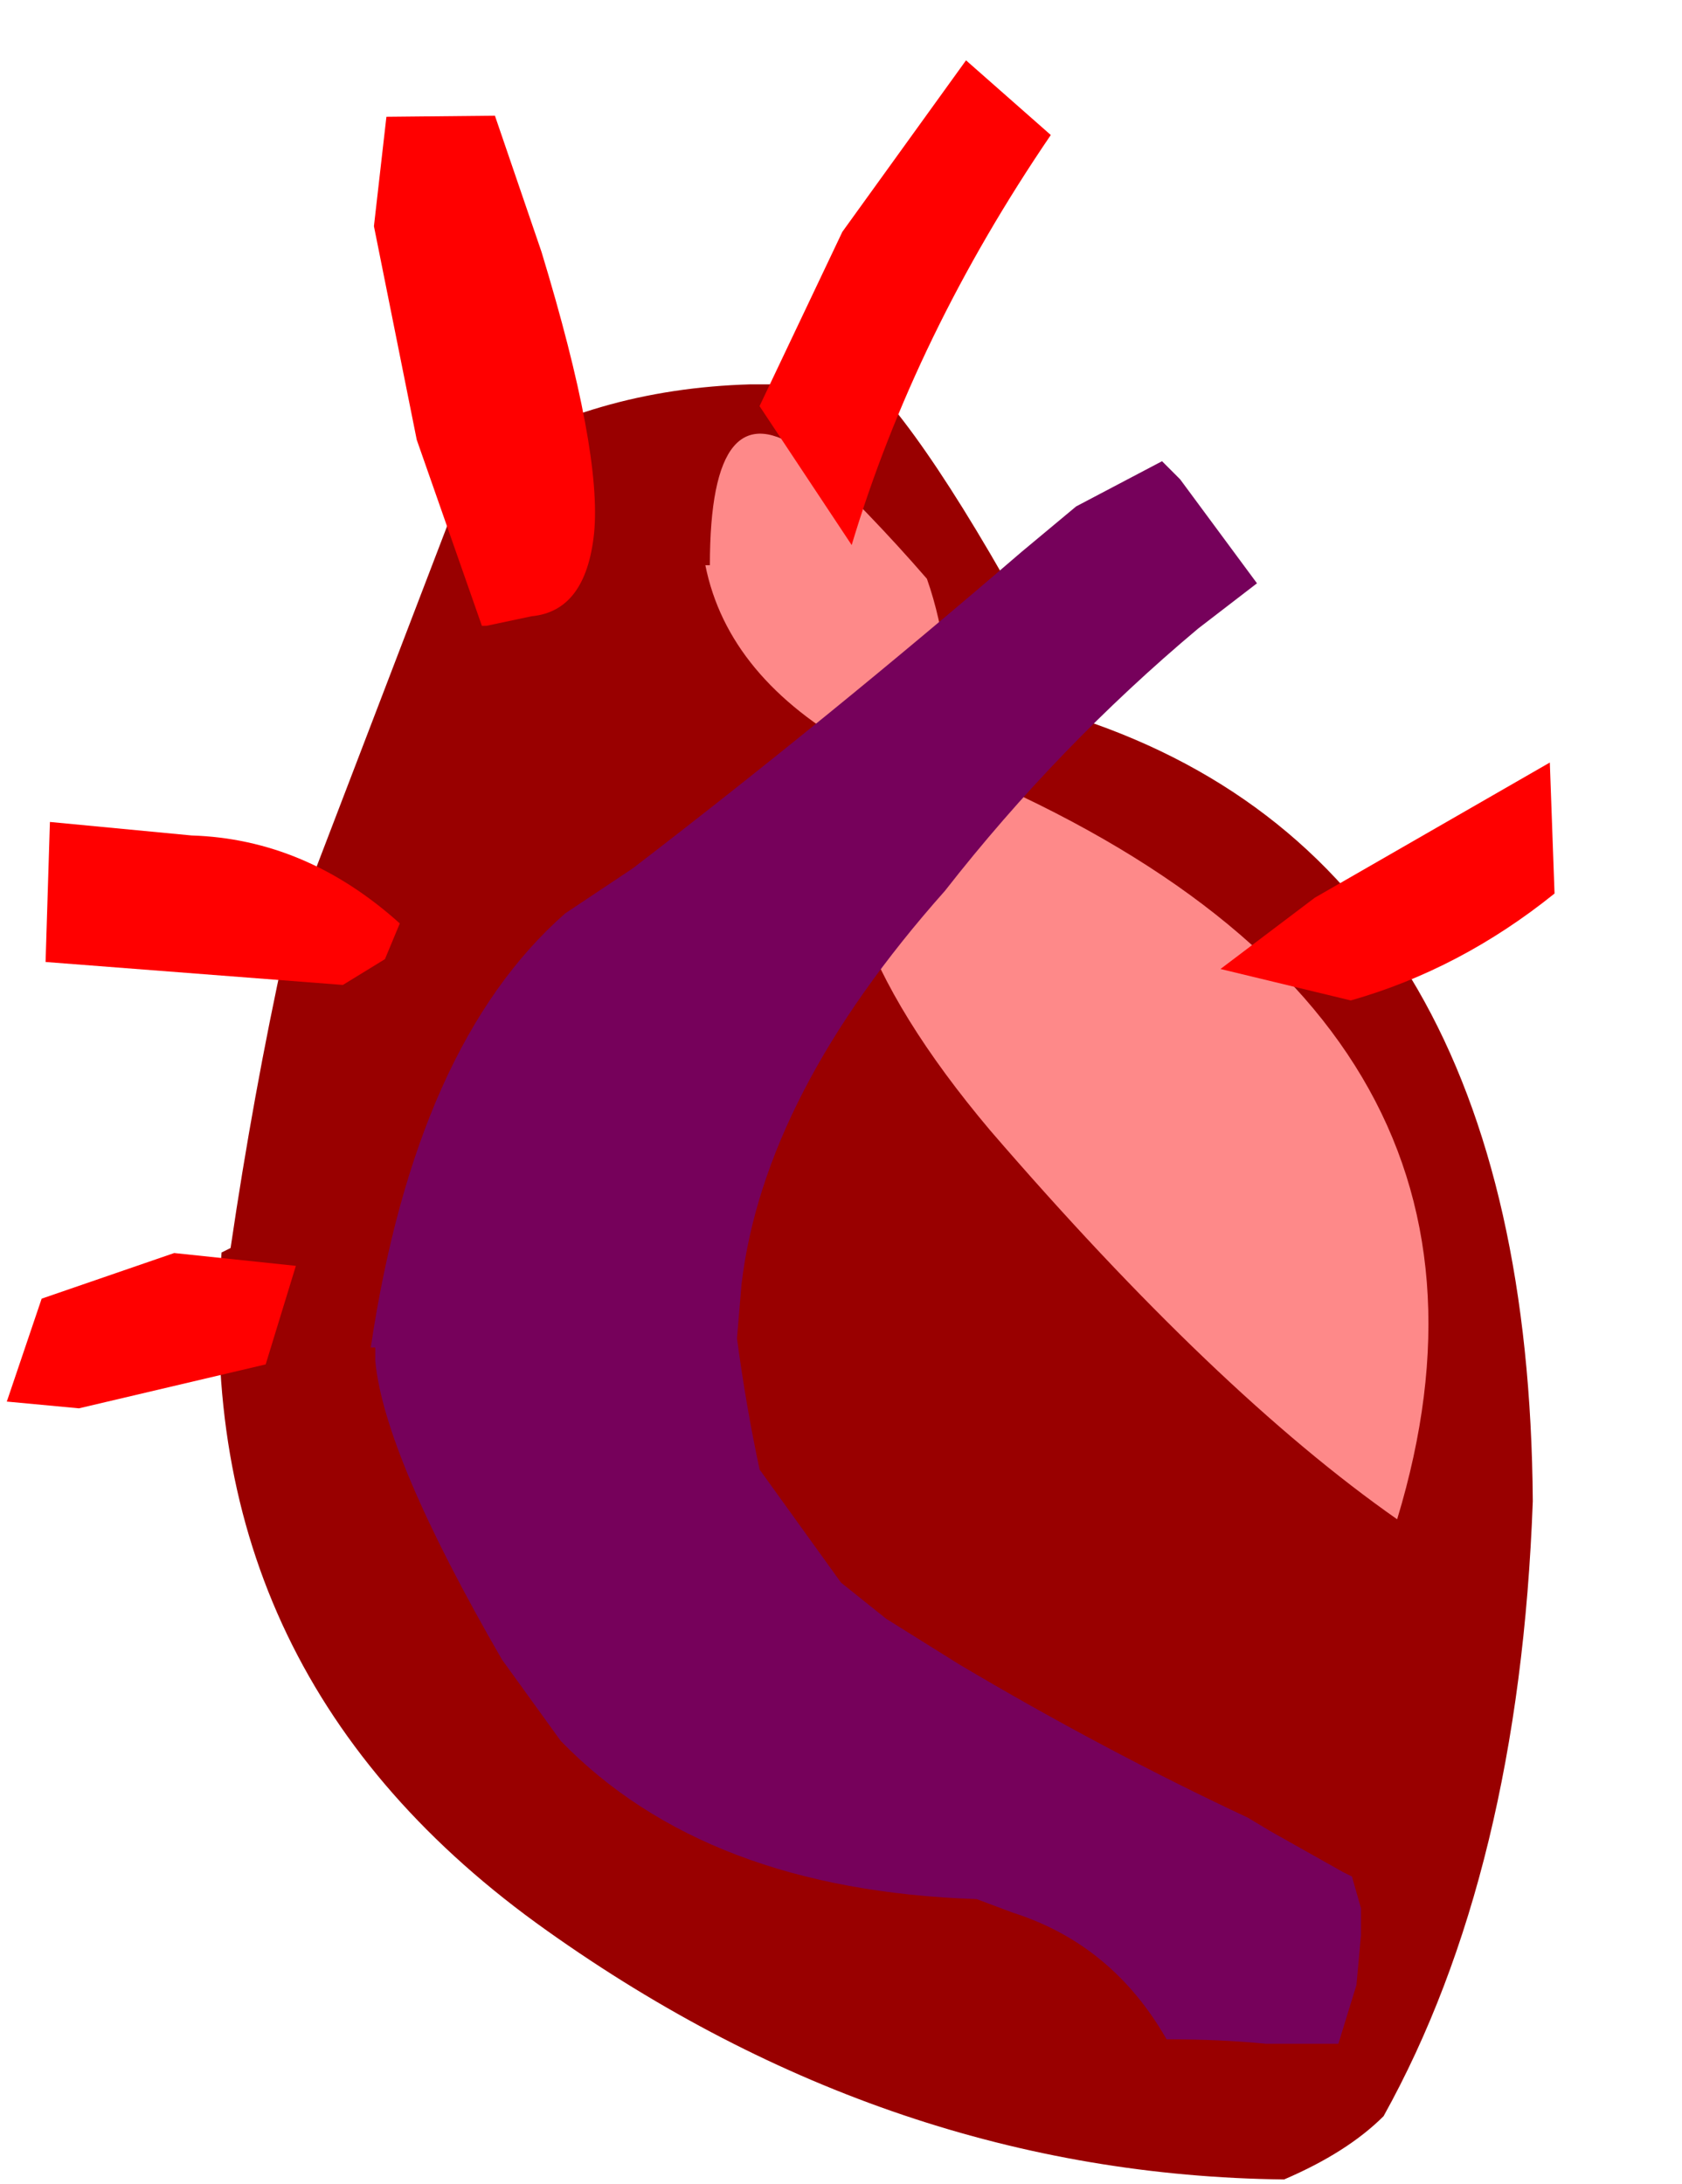 <?xml version="1.0" encoding="UTF-8" standalone="no"?>
<svg xmlns:ffdec="https://www.free-decompiler.com/flash" xmlns:xlink="http://www.w3.org/1999/xlink" ffdec:objectType="frame" height="24.15px" width="18.6px" xmlns="http://www.w3.org/2000/svg">
  <g transform="matrix(1.0, 0.0, 0.0, 1.0, 9.7, 14.1)">
    <use ffdec:characterId="1152" height="20.0" transform="matrix(1.0, 0.0, 0.0, 1.0, -7.25, -9.95)" width="15.2" xlink:href="#morphshape0"/>
    <use ffdec:characterId="1153" height="13.85" transform="matrix(1.0, 0.0, 0.0, 1.0, -1.95, -9.45)" width="8.55" xlink:href="#morphshape1"/>
    <use ffdec:characterId="1154" height="18.1" transform="matrix(1.0, 0.0, 0.0, 1.0, -5.75, -9.5)" width="11.1" xlink:href="#morphshape2"/>
    <use ffdec:characterId="1156" height="2.55" transform="matrix(1.019, -0.037, 0.036, 0.999, 3.719, -5.533)" width="3.65" xlink:href="#sprite0"/>
    <use ffdec:characterId="1158" height="5.2" transform="matrix(0.999, -0.044, 0.045, 1.018, -1.465, -13.325)" width="3.35" xlink:href="#sprite1"/>
    <use ffdec:characterId="1160" height="5.6" transform="matrix(1, -0.01, 0.01, 1.007, -5.577, -12.807)" width="2.4" xlink:href="#sprite2"/>
    <use ffdec:characterId="1162" height="1.7" transform="matrix(1.013, 0.032, -0.031, 0.999, -9.148, -5.011)" width="3.85" xlink:href="#sprite3"/>
    <use ffdec:characterId="1164" height="1.75" transform="matrix(0.999, 0.031, -0.031, 0.999, -9.572, -0.3)" width="3.15" xlink:href="#sprite4"/>
  </g>
  <defs>
    <g id="morphshape0" transform="matrix(1.0, 0.0, 0.0, 1.0, 7.25, 9.95)">
      <path d="M-7.25 -0.25 Q-7.6 4.45 -3.65 7.25 0.15 9.95 4.5 10.0 5.2 9.7 5.6 9.3 7.1 6.6 7.25 2.5 7.2 -4.5 2.25 -6.15 0.8 -8.95 -0.05 -9.85 L-1.4 -9.85 Q-3.15 -9.8 -4.5 -8.95 L-6.55 -3.6 Q-6.9 -2.0 -7.15 -0.3" fill="#990000" fill-rule="evenodd" stroke="none"/>
      <path d="M-7.15 -0.3 Q-6.9 -2.0 -6.55 -3.6 L-4.5 -8.95 Q-3.15 -9.8 -1.4 -9.85 L-0.05 -9.85 Q0.8 -8.95 2.25 -6.15 7.2 -4.5 7.25 2.5 7.1 6.6 5.6 9.3 5.2 9.7 4.5 10.0 0.15 9.95 -3.65 7.25 -7.6 4.45 -7.25 -0.25" fill="none" stroke="#000000" stroke-linecap="round" stroke-linejoin="round" stroke-opacity="0.0" stroke-width="0.0"/>
    </g>
    <g id="morphshape1" transform="matrix(1.0, 0.0, 0.0, 1.0, 1.95, 9.45)">
      <path d="M-1.9 -7.85 Q-1.65 -6.6 -0.2 -5.8 -0.9 -4.15 1.25 -1.6 3.75 1.3 5.75 2.7 7.45 -2.9 0.8 -5.65 0.85 -6.85 0.55 -7.7 -0.1 -8.45 -0.8 -9.1 -1.85 -9.85 -1.85 -7.85" fill="#fe8989" fill-rule="evenodd" stroke="none"/>
      <path d="M-1.85 -7.85 Q-1.85 -9.85 -0.8 -9.1 -0.1 -8.45 0.55 -7.7 0.85 -6.85 0.8 -5.65 7.45 -2.9 5.75 2.7 3.75 1.3 1.25 -1.6 -0.9 -4.15 -0.2 -5.8 -1.65 -6.6 -1.9 -7.85" fill="none" stroke="#000000" stroke-linecap="round" stroke-linejoin="round" stroke-opacity="0.0" stroke-width="0.0"/>
    </g>
    <g id="morphshape2" transform="matrix(1.0, 0.0, 0.0, 1.0, 5.75, 9.5)">
      <path d="M-5.55 0.8 L-5.55 0.95 Q-5.45 2.0 -4.15 4.25 L-3.5 5.15 Q-1.9 6.8 1.1 6.9 L1.5 7.05 Q2.6 7.4 3.2 8.45 3.8 8.45 4.3 8.5 L5.1 8.5 5.3 7.85 5.35 7.3 5.35 7.0 5.25 6.65 5.15 6.6 4.35 6.15 4.1 6.0 Q2.5 5.25 0.9 4.3 L0.1 3.8 -0.4 3.4 -1.3 2.15 Q-1.45 1.45 -1.55 0.7 L-1.5 0.1 Q-1.25 -2.0 0.75 -4.25 L0.75 -4.25 Q2.0 -5.85 3.55 -7.15 L4.2 -7.65 3.35 -8.8 3.15 -9.0 2.2 -8.5 1.6 -8.0 Q-0.55 -6.15 -2.7 -4.5 L-3.45 -4.0 Q-5.1 -2.55 -5.6 0.8" fill="#76015b" fill-rule="evenodd" stroke="none"/>
      <path d="M-5.6 0.8 Q-5.1 -2.55 -3.45 -4.0 L-2.7 -4.5 Q-0.55 -6.15 1.6 -8.0 L2.2 -8.5 3.15 -9.0 3.35 -8.8 4.2 -7.65 3.55 -7.15 Q2.0 -5.85 0.75 -4.25 L0.75 -4.25 Q-1.25 -2.0 -1.5 0.1 L-1.55 0.7 Q-1.45 1.45 -1.3 2.15 L-0.4 3.4 0.1 3.8 0.9 4.3 Q2.5 5.25 4.1 6.0 L4.35 6.15 5.15 6.6 5.25 6.65 5.35 7.0 5.35 7.3 5.3 7.85 5.1 8.5 4.3 8.5 Q3.8 8.45 3.2 8.45 2.6 7.4 1.5 7.05 L1.1 6.9 Q-1.9 6.8 -3.5 5.15 L-4.15 4.25 Q-5.45 2.0 -5.55 0.95 L-5.55 0.8" fill="none" stroke="#000000" stroke-linecap="round" stroke-linejoin="round" stroke-opacity="0.0" stroke-width="0.0"/>
    </g>
    <g id="sprite0" transform="matrix(1.0, 0.0, 0.0, 1.0, 1.8, 1.3)">
      <use ffdec:characterId="1155" height="2.55" transform="matrix(1.0, 0.0, 0.0, 1.0, -1.8, -1.3)" width="3.65" xlink:href="#shape0"/>
    </g>
    <g id="shape0" transform="matrix(1.0, 0.0, 0.0, 1.0, 1.8, 1.3)">
      <path d="M-1.8 0.85 L-0.75 0.1 1.85 -1.3 1.85 0.15 Q0.8 0.95 -0.4 1.25 L-1.8 0.85" fill="#ff0000" fill-rule="evenodd" stroke="none"/>
    </g>
    <g id="sprite1" transform="matrix(1.0, 0.0, 0.0, 1.0, 1.65, 2.6)">
      <use ffdec:characterId="1157" height="5.2" transform="matrix(1.0, 0.0, 0.0, 1.0, -1.65, -2.6)" width="3.35" xlink:href="#shape1"/>
    </g>
    <g id="shape1" transform="matrix(1.0, 0.0, 0.0, 1.0, 1.65, 2.6)">
      <path d="M1.7 -1.75 Q0.1 0.35 -0.7 2.6 L-1.65 1.05 -0.65 -0.8 0.8 -2.6 1.7 -1.75" fill="#ff0000" fill-rule="evenodd" stroke="none"/>
    </g>
    <g id="sprite2" transform="matrix(1.0, 0.0, 0.0, 1.0, 1.2, 2.8)">
      <use ffdec:characterId="1159" height="5.6" transform="matrix(1.0, 0.0, 0.0, 1.0, -1.2, -2.8)" width="2.4" xlink:href="#shape2"/>
    </g>
    <g id="shape2" transform="matrix(1.0, 0.0, 0.0, 1.0, 1.2, 2.8)">
      <path d="M-1.05 -2.8 L0.15 -2.8 0.65 -1.3 Q1.3 0.9 1.2 1.8 1.1 2.65 0.5 2.7 L0.0 2.8 -0.05 2.8 -0.75 0.75 -1.2 -1.6 -1.05 -2.8" fill="#ff0000" fill-rule="evenodd" stroke="none"/>
    </g>
    <g id="sprite3" transform="matrix(1.0, 0.0, 0.0, 1.0, 1.95, 0.85)">
      <use ffdec:characterId="1161" height="1.7" transform="matrix(1.0, 0.0, 0.0, 1.0, -1.95, -0.85)" width="3.85" xlink:href="#shape3"/>
    </g>
    <g id="shape3" transform="matrix(1.0, 0.0, 0.0, 1.0, 1.95, 0.85)">
      <path d="M1.75 0.55 L1.3 0.85 -1.95 0.7 -1.95 -0.85 -0.4 -0.75 Q0.85 -0.75 1.9 0.15 L1.75 0.55" fill="#ff0000" fill-rule="evenodd" stroke="none"/>
    </g>
    <g id="sprite4" transform="matrix(1.0, 0.0, 0.0, 1.0, 1.6, 0.85)">
      <use ffdec:characterId="1163" height="1.75" transform="matrix(1.0, 0.0, 0.0, 1.0, -1.6, -0.85)" width="3.15" xlink:href="#shape4"/>
    </g>
    <g id="shape4" transform="matrix(1.0, 0.0, 0.0, 1.0, 1.6, 0.85)">
      <path d="M0.2 -0.85 L1.55 -0.75 1.25 0.35 -0.8 0.9 -1.6 0.85 -1.25 -0.3 0.2 -0.85" fill="#ff0000" fill-rule="evenodd" stroke="none"/>
    </g>
  </defs>
</svg>
